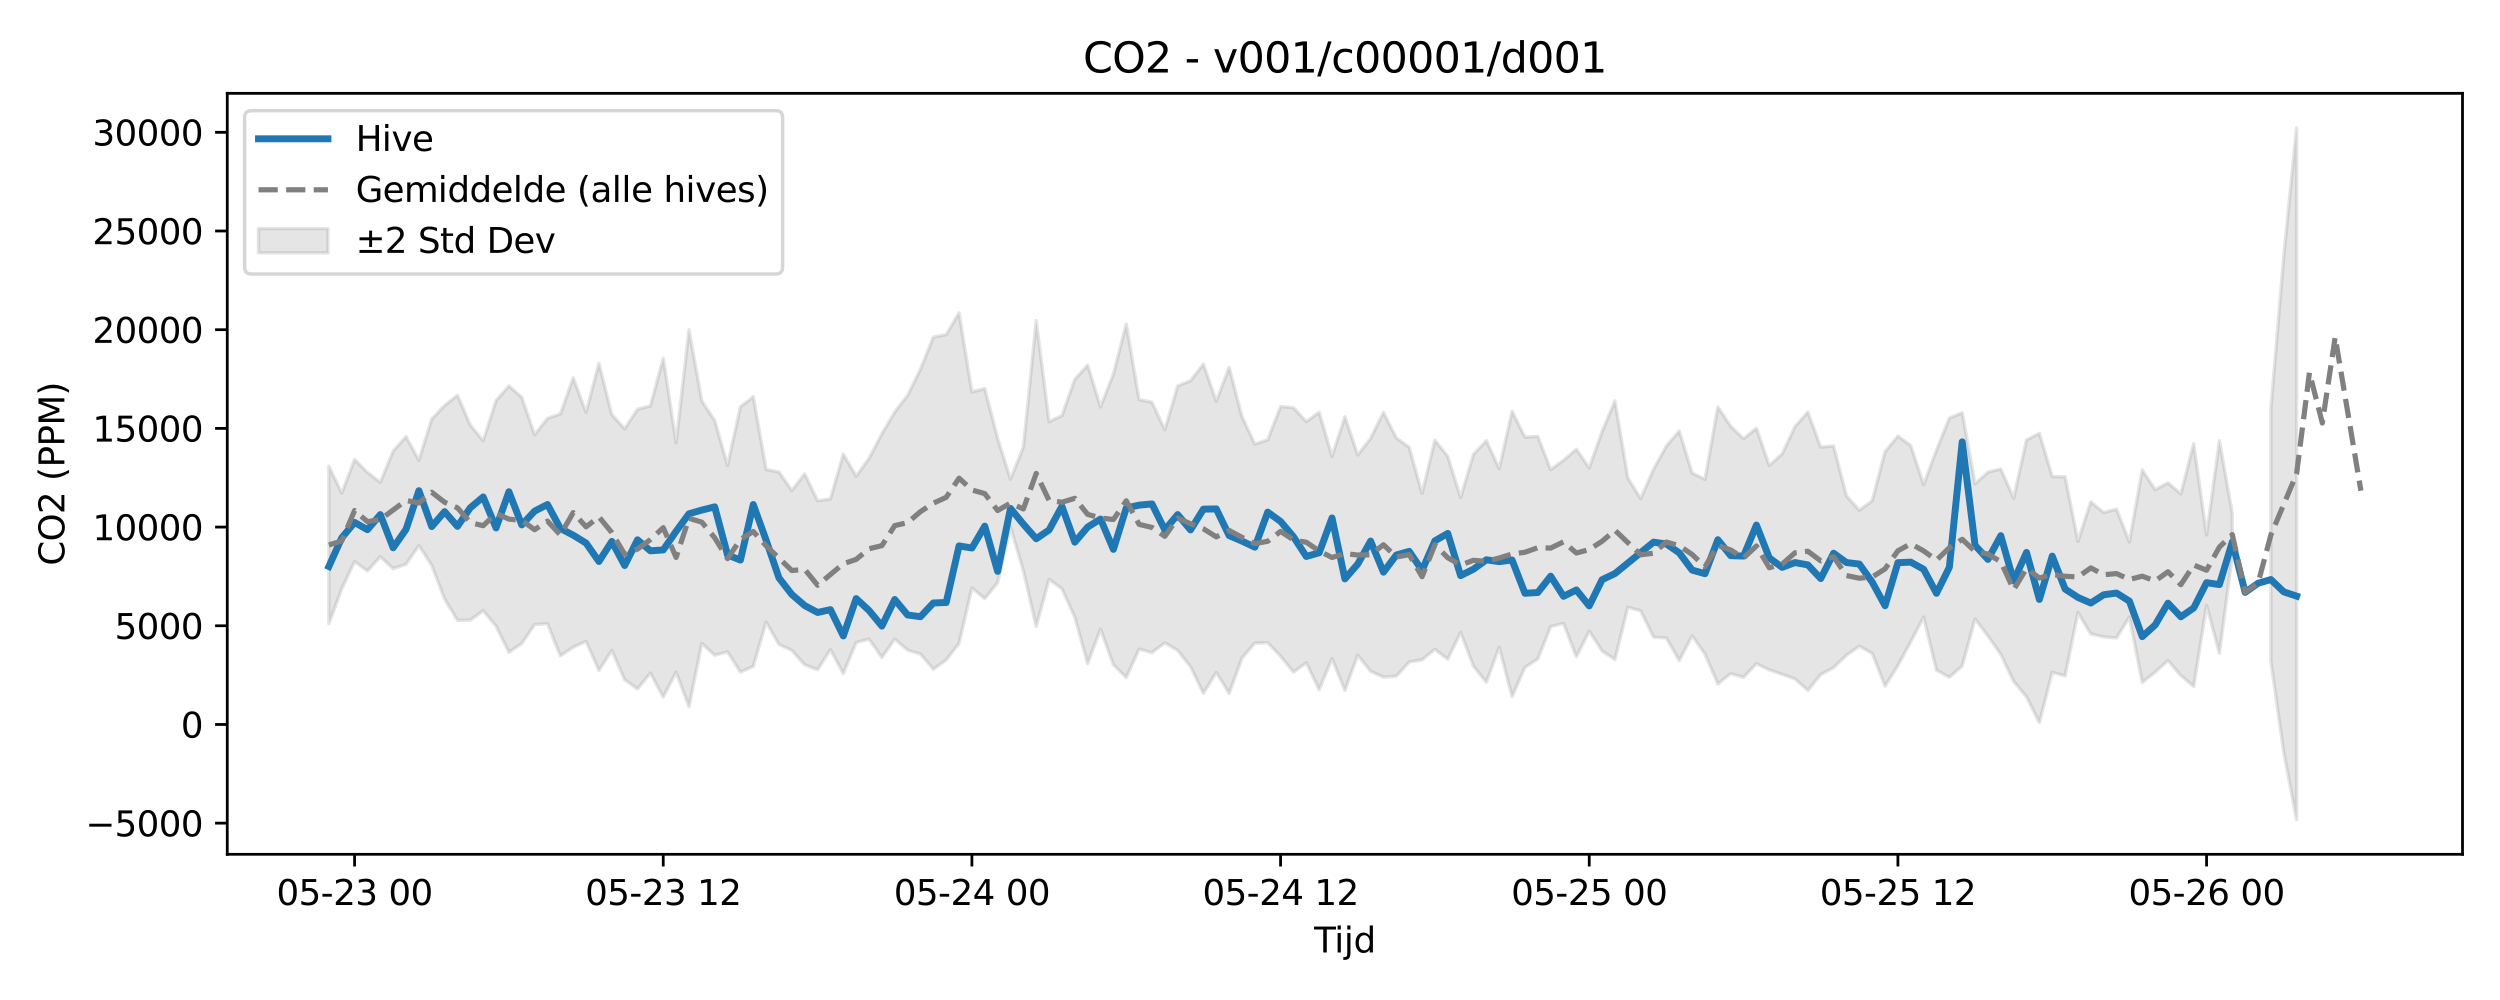 <?xml version="1.0" encoding="utf-8" standalone="no"?>
<!DOCTYPE svg PUBLIC "-//W3C//DTD SVG 1.1//EN"
  "http://www.w3.org/Graphics/SVG/1.1/DTD/svg11.dtd">
<svg xmlns:xlink="http://www.w3.org/1999/xlink" width="720pt" height="288pt" viewBox="0 0 720 288" xmlns="http://www.w3.org/2000/svg" version="1.1">
 <defs>
  <style type="text/css">*{stroke-linejoin: round; stroke-linecap: butt}</style>
 </defs>
 <g id="figure_1">
  <g id="patch_1">
   <path d="M 0 288 
L 720 288 
L 720 0 
L 0 0 
z
" style="fill: #ffffff"/>
  </g>
  <g id="axes_1">
   <g id="patch_2">
    <path d="M 65.45 246.04 
L 709.2 246.04 
L 709.2 26.88 
L 65.45 26.88 
z
" style="fill: #ffffff"/>
   </g>
   <g id="FillBetweenPolyCollection_1">
    <path d="M 94.711 134.251 
L 94.711 179.648 
L 98.415 169.568 
L 102.119 161.74 
L 105.823 164.433 
L 109.527 160.33 
L 113.231 163.767 
L 116.935 162.527 
L 120.639 157.102 
L 124.343 162.843 
L 128.047 172.514 
L 131.751 178.66 
L 135.455 178.603 
L 139.159 175.87 
L 142.863 180.328 
L 146.567 187.855 
L 150.271 185.339 
L 153.975 179.899 
L 157.679 179.65 
L 161.383 188.888 
L 165.087 186.413 
L 168.791 184.711 
L 172.495 193.113 
L 176.199 187.343 
L 179.903 195.749 
L 183.607 198.41 
L 187.311 193.853 
L 191.015 200.765 
L 194.719 193.581 
L 198.423 203.558 
L 202.126 185.306 
L 205.83 188.7 
L 209.534 187.75 
L 213.238 193.563 
L 216.942 191.911 
L 220.646 179.16 
L 224.35 185.624 
L 228.054 187.347 
L 231.758 191.467 
L 235.462 192.874 
L 239.166 187.109 
L 242.87 193.968 
L 246.574 185.066 
L 250.278 184.053 
L 253.982 189.354 
L 257.686 184.077 
L 261.39 187.221 
L 265.094 188.349 
L 268.798 192.742 
L 272.502 190.08 
L 276.206 185.3 
L 279.91 169.338 
L 283.614 172.407 
L 287.318 167.805 
L 291.022 151.81 
L 294.726 164.369 
L 298.43 180.377 
L 302.134 166.87 
L 305.838 169.572 
L 309.542 177.762 
L 313.246 191.111 
L 316.95 181.176 
L 320.654 191.458 
L 324.358 195.138 
L 328.061 186.951 
L 331.765 187.966 
L 335.469 185.137 
L 339.173 187.32 
L 342.877 192.031 
L 346.581 199.69 
L 350.285 193.677 
L 353.989 199.707 
L 357.693 189.524 
L 361.397 185.234 
L 365.101 185.108 
L 368.805 188.986 
L 372.509 193.567 
L 376.213 190.901 
L 379.917 198.638 
L 383.621 189.667 
L 387.325 198.842 
L 391.029 188.686 
L 394.733 193.342 
L 398.437 195.015 
L 402.141 194.727 
L 405.845 190.658 
L 409.549 190.065 
L 413.253 187.014 
L 416.957 189.827 
L 420.661 182.138 
L 424.365 191.88 
L 428.069 196.466 
L 431.773 186.419 
L 435.477 200.622 
L 439.181 192.204 
L 442.885 189.79 
L 446.589 180.456 
L 450.292 179.533 
L 453.996 189.148 
L 457.7 181.775 
L 461.404 187.492 
L 465.108 189.963 
L 468.812 174.891 
L 472.516 175.937 
L 476.22 183.493 
L 479.924 183.763 
L 483.628 190.255 
L 487.332 183.127 
L 491.036 188.398 
L 494.74 196.975 
L 498.444 194.015 
L 502.148 195.06 
L 505.852 191.163 
L 509.556 192.934 
L 513.26 194.187 
L 516.964 195.547 
L 520.668 198.845 
L 524.372 194.27 
L 528.076 192.271 
L 531.78 188.712 
L 535.484 186.099 
L 539.188 188.162 
L 542.892 197.602 
L 546.596 191.669 
L 550.3 184.852 
L 554.004 177.744 
L 557.708 193.015 
L 561.412 195.043 
L 565.116 191.787 
L 568.82 178.287 
L 572.524 183.166 
L 576.227 188.452 
L 579.931 196.232 
L 583.635 200.684 
L 587.339 208.14 
L 591.043 193.631 
L 594.747 194.628 
L 598.451 176.415 
L 602.155 182.573 
L 605.859 183.435 
L 609.563 183.74 
L 613.267 177.69 
L 616.971 196.552 
L 620.675 193.597 
L 624.379 190.251 
L 628.083 194.548 
L 631.787 197.683 
L 635.491 174.367 
L 639.195 188.135 
L 642.899 160.006 
L 642.899 147.921 
L 642.899 147.921 
L 639.195 126.941 
L 635.491 154.07 
L 631.787 127.796 
L 628.083 142.239 
L 624.379 139.084 
L 620.675 141.031 
L 616.971 135.335 
L 613.267 156.081 
L 609.563 146.646 
L 605.859 147.618 
L 602.155 144.537 
L 598.451 155.905 
L 594.747 137.302 
L 591.043 137.242 
L 587.339 124.802 
L 583.635 126.71 
L 579.931 143.497 
L 576.227 135.086 
L 572.524 135.978 
L 568.82 139.335 
L 565.116 118.867 
L 561.412 120.432 
L 557.708 129.65 
L 554.004 139.555 
L 550.3 128.344 
L 546.596 125.588 
L 542.892 130.086 
L 539.188 144.214 
L 535.484 146.952 
L 531.78 142.797 
L 528.076 128.451 
L 524.372 128.777 
L 520.668 118.685 
L 516.964 122.847 
L 513.26 130.727 
L 509.556 134.076 
L 505.852 123.336 
L 502.148 126.351 
L 498.444 122.762 
L 494.74 117.205 
L 491.036 138.065 
L 487.332 136.231 
L 483.628 124.117 
L 479.924 128.451 
L 476.22 135.151 
L 472.516 143.619 
L 468.812 137.638 
L 465.108 115.485 
L 461.404 124.267 
L 457.7 134.764 
L 453.996 129.386 
L 450.292 132.568 
L 446.589 135.236 
L 442.885 125.675 
L 439.181 125.904 
L 435.477 118.488 
L 431.773 134.975 
L 428.069 126.918 
L 424.365 130.848 
L 420.661 143.315 
L 416.957 131.446 
L 413.253 126.782 
L 409.549 142.113 
L 405.845 128.815 
L 402.141 126.129 
L 398.437 118.751 
L 394.733 126.212 
L 391.029 131.021 
L 387.325 120.018 
L 383.621 131.448 
L 379.917 118.721 
L 376.213 121.425 
L 372.509 117.406 
L 368.805 117.091 
L 365.101 126.66 
L 361.397 127.901 
L 357.693 119.986 
L 353.989 105.812 
L 350.285 115.547 
L 346.581 104.89 
L 342.877 109.634 
L 339.173 111.156 
L 335.469 123.788 
L 331.765 115.829 
L 328.061 115.08 
L 324.358 93.317 
L 320.654 107.774 
L 316.95 117.172 
L 313.246 105.178 
L 309.542 109.266 
L 305.838 119.71 
L 302.134 121.433 
L 298.43 92.34 
L 294.726 128.796 
L 291.022 137.981 
L 287.318 126.249 
L 283.614 111.923 
L 279.91 112.885 
L 276.206 90.131 
L 272.502 96.381 
L 268.798 97.103 
L 265.094 106.354 
L 261.39 113.846 
L 257.686 118.66 
L 253.982 124.935 
L 250.278 132.036 
L 246.574 137.143 
L 242.87 130.764 
L 239.166 143.685 
L 235.462 144.22 
L 231.758 136.465 
L 228.054 141.273 
L 224.35 135.93 
L 220.646 135.218 
L 216.942 114.232 
L 213.238 117.155 
L 209.534 134.026 
L 205.83 121.072 
L 202.126 115.453 
L 198.423 94.972 
L 194.719 127.491 
L 191.015 103.173 
L 187.311 116.918 
L 183.607 117.864 
L 179.903 123.492 
L 176.199 119.41 
L 172.495 104.617 
L 168.791 118.724 
L 165.087 108.834 
L 161.383 119.223 
L 157.679 120.479 
L 153.975 125.208 
L 150.271 114.419 
L 146.567 111.165 
L 142.863 115.392 
L 139.159 126.924 
L 135.455 122.429 
L 131.751 113.833 
L 128.047 116.784 
L 124.343 120.708 
L 120.639 132.541 
L 116.935 125.744 
L 113.231 129.903 
L 109.527 138.912 
L 105.823 136.042 
L 102.119 132.346 
L 98.415 142.034 
L 94.711 134.251 
z
" clip-path="url(#p0d39844a95)" style="fill: #808080; fill-opacity: 0.2; stroke: #808080; stroke-opacity: 0.2"/>
    <path d="M 654.011 117.762 
L 654.011 190.383 
L 657.715 216.596 
L 661.419 236.078 
L 661.419 36.842 
L 661.419 36.842 
L 657.715 73.835 
L 654.011 117.762 
z
" clip-path="url(#p0d39844a95)" style="fill: #808080; fill-opacity: 0.2; stroke: #808080; stroke-opacity: 0.2"/>
   </g>
   <g id="matplotlib.axis_1">
    <g id="xtick_1">
     <g id="line2d_1">
      <defs>
       <path id="mcc16fe3116" d="M 0 0 
L 0 3.5 
" style="stroke: #000000; stroke-width: 0.8"/>
      </defs>
      <g>
       <use xlink:href="#mcc16fe3116" x="102.119" y="246.04" style="stroke: #000000; stroke-width: 0.8"/>
      </g>
     </g>
     <g id="text_1">
      <!-- 05-23 00 -->
      <g transform="translate(79.639 260.638) scale(0.1 -0.1)">
       <defs>
        <path id="DejaVuSans-30" d="M 2034 4250 
Q 1547 4250 1301 3770 
Q 1056 3291 1056 2328 
Q 1056 1369 1301 889 
Q 1547 409 2034 409 
Q 2525 409 2770 889 
Q 3016 1369 3016 2328 
Q 3016 3291 2770 3770 
Q 2525 4250 2034 4250 
z
M 2034 4750 
Q 2819 4750 3233 4129 
Q 3647 3509 3647 2328 
Q 3647 1150 3233 529 
Q 2819 -91 2034 -91 
Q 1250 -91 836 529 
Q 422 1150 422 2328 
Q 422 3509 836 4129 
Q 1250 4750 2034 4750 
z
" transform="scale(0.016)"/>
        <path id="DejaVuSans-35" d="M 691 4666 
L 3169 4666 
L 3169 4134 
L 1269 4134 
L 1269 2991 
Q 1406 3038 1543 3061 
Q 1681 3084 1819 3084 
Q 2600 3084 3056 2656 
Q 3513 2228 3513 1497 
Q 3513 744 3044 326 
Q 2575 -91 1722 -91 
Q 1428 -91 1123 -41 
Q 819 9 494 109 
L 494 744 
Q 775 591 1075 516 
Q 1375 441 1709 441 
Q 2250 441 2565 725 
Q 2881 1009 2881 1497 
Q 2881 1984 2565 2268 
Q 2250 2553 1709 2553 
Q 1456 2553 1204 2497 
Q 953 2441 691 2322 
L 691 4666 
z
" transform="scale(0.016)"/>
        <path id="DejaVuSans-2d" d="M 313 2009 
L 1997 2009 
L 1997 1497 
L 313 1497 
L 313 2009 
z
" transform="scale(0.016)"/>
        <path id="DejaVuSans-32" d="M 1228 531 
L 3431 531 
L 3431 0 
L 469 0 
L 469 531 
Q 828 903 1448 1529 
Q 2069 2156 2228 2338 
Q 2531 2678 2651 2914 
Q 2772 3150 2772 3378 
Q 2772 3750 2511 3984 
Q 2250 4219 1831 4219 
Q 1534 4219 1204 4116 
Q 875 4013 500 3803 
L 500 4441 
Q 881 4594 1212 4672 
Q 1544 4750 1819 4750 
Q 2544 4750 2975 4387 
Q 3406 4025 3406 3419 
Q 3406 3131 3298 2873 
Q 3191 2616 2906 2266 
Q 2828 2175 2409 1742 
Q 1991 1309 1228 531 
z
" transform="scale(0.016)"/>
        <path id="DejaVuSans-33" d="M 2597 2516 
Q 3050 2419 3304 2112 
Q 3559 1806 3559 1356 
Q 3559 666 3084 287 
Q 2609 -91 1734 -91 
Q 1441 -91 1130 -33 
Q 819 25 488 141 
L 488 750 
Q 750 597 1062 519 
Q 1375 441 1716 441 
Q 2309 441 2620 675 
Q 2931 909 2931 1356 
Q 2931 1769 2642 2001 
Q 2353 2234 1838 2234 
L 1294 2234 
L 1294 2753 
L 1863 2753 
Q 2328 2753 2575 2939 
Q 2822 3125 2822 3475 
Q 2822 3834 2567 4026 
Q 2313 4219 1838 4219 
Q 1578 4219 1281 4162 
Q 984 4106 628 3988 
L 628 4550 
Q 988 4650 1302 4700 
Q 1616 4750 1894 4750 
Q 2613 4750 3031 4423 
Q 3450 4097 3450 3541 
Q 3450 3153 3228 2886 
Q 3006 2619 2597 2516 
z
" transform="scale(0.016)"/>
        <path id="DejaVuSans-20" transform="scale(0.016)"/>
       </defs>
       <use xlink:href="#DejaVuSans-30"/>
       <use xlink:href="#DejaVuSans-35" transform="translate(63.623 0)"/>
       <use xlink:href="#DejaVuSans-2d" transform="translate(127.246 0)"/>
       <use xlink:href="#DejaVuSans-32" transform="translate(163.33 0)"/>
       <use xlink:href="#DejaVuSans-33" transform="translate(226.953 0)"/>
       <use xlink:href="#DejaVuSans-20" transform="translate(290.576 0)"/>
       <use xlink:href="#DejaVuSans-30" transform="translate(322.363 0)"/>
       <use xlink:href="#DejaVuSans-30" transform="translate(385.986 0)"/>
      </g>
     </g>
    </g>
    <g id="xtick_2">
     <g id="line2d_2">
      <g>
       <use xlink:href="#mcc16fe3116" x="191.015" y="246.04" style="stroke: #000000; stroke-width: 0.8"/>
      </g>
     </g>
     <g id="text_2">
      <!-- 05-23 12 -->
      <g transform="translate(168.534 260.638) scale(0.1 -0.1)">
       <defs>
        <path id="DejaVuSans-31" d="M 794 531 
L 1825 531 
L 1825 4091 
L 703 3866 
L 703 4441 
L 1819 4666 
L 2450 4666 
L 2450 531 
L 3481 531 
L 3481 0 
L 794 0 
L 794 531 
z
" transform="scale(0.016)"/>
       </defs>
       <use xlink:href="#DejaVuSans-30"/>
       <use xlink:href="#DejaVuSans-35" transform="translate(63.623 0)"/>
       <use xlink:href="#DejaVuSans-2d" transform="translate(127.246 0)"/>
       <use xlink:href="#DejaVuSans-32" transform="translate(163.33 0)"/>
       <use xlink:href="#DejaVuSans-33" transform="translate(226.953 0)"/>
       <use xlink:href="#DejaVuSans-20" transform="translate(290.576 0)"/>
       <use xlink:href="#DejaVuSans-31" transform="translate(322.363 0)"/>
       <use xlink:href="#DejaVuSans-32" transform="translate(385.986 0)"/>
      </g>
     </g>
    </g>
    <g id="xtick_3">
     <g id="line2d_3">
      <g>
       <use xlink:href="#mcc16fe3116" x="279.91" y="246.04" style="stroke: #000000; stroke-width: 0.8"/>
      </g>
     </g>
     <g id="text_3">
      <!-- 05-24 00 -->
      <g transform="translate(257.429 260.638) scale(0.1 -0.1)">
       <defs>
        <path id="DejaVuSans-34" d="M 2419 4116 
L 825 1625 
L 2419 1625 
L 2419 4116 
z
M 2253 4666 
L 3047 4666 
L 3047 1625 
L 3713 1625 
L 3713 1100 
L 3047 1100 
L 3047 0 
L 2419 0 
L 2419 1100 
L 313 1100 
L 313 1709 
L 2253 4666 
z
" transform="scale(0.016)"/>
       </defs>
       <use xlink:href="#DejaVuSans-30"/>
       <use xlink:href="#DejaVuSans-35" transform="translate(63.623 0)"/>
       <use xlink:href="#DejaVuSans-2d" transform="translate(127.246 0)"/>
       <use xlink:href="#DejaVuSans-32" transform="translate(163.33 0)"/>
       <use xlink:href="#DejaVuSans-34" transform="translate(226.953 0)"/>
       <use xlink:href="#DejaVuSans-20" transform="translate(290.576 0)"/>
       <use xlink:href="#DejaVuSans-30" transform="translate(322.363 0)"/>
       <use xlink:href="#DejaVuSans-30" transform="translate(385.986 0)"/>
      </g>
     </g>
    </g>
    <g id="xtick_4">
     <g id="line2d_4">
      <g>
       <use xlink:href="#mcc16fe3116" x="368.805" y="246.04" style="stroke: #000000; stroke-width: 0.8"/>
      </g>
     </g>
     <g id="text_4">
      <!-- 05-24 12 -->
      <g transform="translate(346.325 260.638) scale(0.1 -0.1)">
       <use xlink:href="#DejaVuSans-30"/>
       <use xlink:href="#DejaVuSans-35" transform="translate(63.623 0)"/>
       <use xlink:href="#DejaVuSans-2d" transform="translate(127.246 0)"/>
       <use xlink:href="#DejaVuSans-32" transform="translate(163.33 0)"/>
       <use xlink:href="#DejaVuSans-34" transform="translate(226.953 0)"/>
       <use xlink:href="#DejaVuSans-20" transform="translate(290.576 0)"/>
       <use xlink:href="#DejaVuSans-31" transform="translate(322.363 0)"/>
       <use xlink:href="#DejaVuSans-32" transform="translate(385.986 0)"/>
      </g>
     </g>
    </g>
    <g id="xtick_5">
     <g id="line2d_5">
      <g>
       <use xlink:href="#mcc16fe3116" x="457.7" y="246.04" style="stroke: #000000; stroke-width: 0.8"/>
      </g>
     </g>
     <g id="text_5">
      <!-- 05-25 00 -->
      <g transform="translate(435.22 260.638) scale(0.1 -0.1)">
       <use xlink:href="#DejaVuSans-30"/>
       <use xlink:href="#DejaVuSans-35" transform="translate(63.623 0)"/>
       <use xlink:href="#DejaVuSans-2d" transform="translate(127.246 0)"/>
       <use xlink:href="#DejaVuSans-32" transform="translate(163.33 0)"/>
       <use xlink:href="#DejaVuSans-35" transform="translate(226.953 0)"/>
       <use xlink:href="#DejaVuSans-20" transform="translate(290.576 0)"/>
       <use xlink:href="#DejaVuSans-30" transform="translate(322.363 0)"/>
       <use xlink:href="#DejaVuSans-30" transform="translate(385.986 0)"/>
      </g>
     </g>
    </g>
    <g id="xtick_6">
     <g id="line2d_6">
      <g>
       <use xlink:href="#mcc16fe3116" x="546.596" y="246.04" style="stroke: #000000; stroke-width: 0.8"/>
      </g>
     </g>
     <g id="text_6">
      <!-- 05-25 12 -->
      <g transform="translate(524.115 260.638) scale(0.1 -0.1)">
       <use xlink:href="#DejaVuSans-30"/>
       <use xlink:href="#DejaVuSans-35" transform="translate(63.623 0)"/>
       <use xlink:href="#DejaVuSans-2d" transform="translate(127.246 0)"/>
       <use xlink:href="#DejaVuSans-32" transform="translate(163.33 0)"/>
       <use xlink:href="#DejaVuSans-35" transform="translate(226.953 0)"/>
       <use xlink:href="#DejaVuSans-20" transform="translate(290.576 0)"/>
       <use xlink:href="#DejaVuSans-31" transform="translate(322.363 0)"/>
       <use xlink:href="#DejaVuSans-32" transform="translate(385.986 0)"/>
      </g>
     </g>
    </g>
    <g id="xtick_7">
     <g id="line2d_7">
      <g>
       <use xlink:href="#mcc16fe3116" x="635.491" y="246.04" style="stroke: #000000; stroke-width: 0.8"/>
      </g>
     </g>
     <g id="text_7">
      <!-- 05-26 00 -->
      <g transform="translate(613.011 260.638) scale(0.1 -0.1)">
       <defs>
        <path id="DejaVuSans-36" d="M 2113 2584 
Q 1688 2584 1439 2293 
Q 1191 2003 1191 1497 
Q 1191 994 1439 701 
Q 1688 409 2113 409 
Q 2538 409 2786 701 
Q 3034 994 3034 1497 
Q 3034 2003 2786 2293 
Q 2538 2584 2113 2584 
z
M 3366 4563 
L 3366 3988 
Q 3128 4100 2886 4159 
Q 2644 4219 2406 4219 
Q 1781 4219 1451 3797 
Q 1122 3375 1075 2522 
Q 1259 2794 1537 2939 
Q 1816 3084 2150 3084 
Q 2853 3084 3261 2657 
Q 3669 2231 3669 1497 
Q 3669 778 3244 343 
Q 2819 -91 2113 -91 
Q 1303 -91 875 529 
Q 447 1150 447 2328 
Q 447 3434 972 4092 
Q 1497 4750 2381 4750 
Q 2619 4750 2861 4703 
Q 3103 4656 3366 4563 
z
" transform="scale(0.016)"/>
       </defs>
       <use xlink:href="#DejaVuSans-30"/>
       <use xlink:href="#DejaVuSans-35" transform="translate(63.623 0)"/>
       <use xlink:href="#DejaVuSans-2d" transform="translate(127.246 0)"/>
       <use xlink:href="#DejaVuSans-32" transform="translate(163.33 0)"/>
       <use xlink:href="#DejaVuSans-36" transform="translate(226.953 0)"/>
       <use xlink:href="#DejaVuSans-20" transform="translate(290.576 0)"/>
       <use xlink:href="#DejaVuSans-30" transform="translate(322.363 0)"/>
       <use xlink:href="#DejaVuSans-30" transform="translate(385.986 0)"/>
      </g>
     </g>
    </g>
    <g id="text_8">
     <!-- Tijd -->
     <g transform="translate(378.475 274.317) scale(0.1 -0.1)">
      <defs>
       <path id="DejaVuSans-54" d="M -19 4666 
L 3928 4666 
L 3928 4134 
L 2272 4134 
L 2272 0 
L 1638 0 
L 1638 4134 
L -19 4134 
L -19 4666 
z
" transform="scale(0.016)"/>
       <path id="DejaVuSans-69" d="M 603 3500 
L 1178 3500 
L 1178 0 
L 603 0 
L 603 3500 
z
M 603 4863 
L 1178 4863 
L 1178 4134 
L 603 4134 
L 603 4863 
z
" transform="scale(0.016)"/>
       <path id="DejaVuSans-6a" d="M 603 3500 
L 1178 3500 
L 1178 -63 
Q 1178 -731 923 -1031 
Q 669 -1331 103 -1331 
L -116 -1331 
L -116 -844 
L 38 -844 
Q 366 -844 484 -692 
Q 603 -541 603 -63 
L 603 3500 
z
M 603 4863 
L 1178 4863 
L 1178 4134 
L 603 4134 
L 603 4863 
z
" transform="scale(0.016)"/>
       <path id="DejaVuSans-64" d="M 2906 2969 
L 2906 4863 
L 3481 4863 
L 3481 0 
L 2906 0 
L 2906 525 
Q 2725 213 2448 61 
Q 2172 -91 1784 -91 
Q 1150 -91 751 415 
Q 353 922 353 1747 
Q 353 2572 751 3078 
Q 1150 3584 1784 3584 
Q 2172 3584 2448 3432 
Q 2725 3281 2906 2969 
z
M 947 1747 
Q 947 1113 1208 752 
Q 1469 391 1925 391 
Q 2381 391 2643 752 
Q 2906 1113 2906 1747 
Q 2906 2381 2643 2742 
Q 2381 3103 1925 3103 
Q 1469 3103 1208 2742 
Q 947 2381 947 1747 
z
" transform="scale(0.016)"/>
      </defs>
      <use xlink:href="#DejaVuSans-54"/>
      <use xlink:href="#DejaVuSans-69" transform="translate(57.959 0)"/>
      <use xlink:href="#DejaVuSans-6a" transform="translate(85.742 0)"/>
      <use xlink:href="#DejaVuSans-64" transform="translate(113.525 0)"/>
     </g>
    </g>
   </g>
   <g id="matplotlib.axis_2">
    <g id="ytick_1">
     <g id="line2d_8">
      <defs>
       <path id="m448430afc6" d="M 0 0 
L -3.5 0 
" style="stroke: #000000; stroke-width: 0.8"/>
      </defs>
      <g>
       <use xlink:href="#m448430afc6" x="65.45" y="237.067" style="stroke: #000000; stroke-width: 0.8"/>
      </g>
     </g>
     <g id="text_9">
      <!-- −5000 -->
      <g transform="translate(24.62 240.867) scale(0.1 -0.1)">
       <defs>
        <path id="DejaVuSans-2212" d="M 678 2272 
L 4684 2272 
L 4684 1741 
L 678 1741 
L 678 2272 
z
" transform="scale(0.016)"/>
       </defs>
       <use xlink:href="#DejaVuSans-2212"/>
       <use xlink:href="#DejaVuSans-35" transform="translate(83.789 0)"/>
       <use xlink:href="#DejaVuSans-30" transform="translate(147.412 0)"/>
       <use xlink:href="#DejaVuSans-30" transform="translate(211.035 0)"/>
       <use xlink:href="#DejaVuSans-30" transform="translate(274.658 0)"/>
      </g>
     </g>
    </g>
    <g id="ytick_2">
     <g id="line2d_9">
      <g>
       <use xlink:href="#m448430afc6" x="65.45" y="208.644" style="stroke: #000000; stroke-width: 0.8"/>
      </g>
     </g>
     <g id="text_10">
      <!-- 0 -->
      <g transform="translate(52.087 212.444) scale(0.1 -0.1)">
       <use xlink:href="#DejaVuSans-30"/>
      </g>
     </g>
    </g>
    <g id="ytick_3">
     <g id="line2d_10">
      <g>
       <use xlink:href="#m448430afc6" x="65.45" y="180.221" style="stroke: #000000; stroke-width: 0.8"/>
      </g>
     </g>
     <g id="text_11">
      <!-- 5000 -->
      <g transform="translate(33 184.021) scale(0.1 -0.1)">
       <use xlink:href="#DejaVuSans-35"/>
       <use xlink:href="#DejaVuSans-30" transform="translate(63.623 0)"/>
       <use xlink:href="#DejaVuSans-30" transform="translate(127.246 0)"/>
       <use xlink:href="#DejaVuSans-30" transform="translate(190.869 0)"/>
      </g>
     </g>
    </g>
    <g id="ytick_4">
     <g id="line2d_11">
      <g>
       <use xlink:href="#m448430afc6" x="65.45" y="151.798" style="stroke: #000000; stroke-width: 0.8"/>
      </g>
     </g>
     <g id="text_12">
      <!-- 10000 -->
      <g transform="translate(26.637 155.598) scale(0.1 -0.1)">
       <use xlink:href="#DejaVuSans-31"/>
       <use xlink:href="#DejaVuSans-30" transform="translate(63.623 0)"/>
       <use xlink:href="#DejaVuSans-30" transform="translate(127.246 0)"/>
       <use xlink:href="#DejaVuSans-30" transform="translate(190.869 0)"/>
       <use xlink:href="#DejaVuSans-30" transform="translate(254.492 0)"/>
      </g>
     </g>
    </g>
    <g id="ytick_5">
     <g id="line2d_12">
      <g>
       <use xlink:href="#m448430afc6" x="65.45" y="123.375" style="stroke: #000000; stroke-width: 0.8"/>
      </g>
     </g>
     <g id="text_13">
      <!-- 15000 -->
      <g transform="translate(26.637 127.175) scale(0.1 -0.1)">
       <use xlink:href="#DejaVuSans-31"/>
       <use xlink:href="#DejaVuSans-35" transform="translate(63.623 0)"/>
       <use xlink:href="#DejaVuSans-30" transform="translate(127.246 0)"/>
       <use xlink:href="#DejaVuSans-30" transform="translate(190.869 0)"/>
       <use xlink:href="#DejaVuSans-30" transform="translate(254.492 0)"/>
      </g>
     </g>
    </g>
    <g id="ytick_6">
     <g id="line2d_13">
      <g>
       <use xlink:href="#m448430afc6" x="65.45" y="94.952" style="stroke: #000000; stroke-width: 0.8"/>
      </g>
     </g>
     <g id="text_14">
      <!-- 20000 -->
      <g transform="translate(26.637 98.752) scale(0.1 -0.1)">
       <use xlink:href="#DejaVuSans-32"/>
       <use xlink:href="#DejaVuSans-30" transform="translate(63.623 0)"/>
       <use xlink:href="#DejaVuSans-30" transform="translate(127.246 0)"/>
       <use xlink:href="#DejaVuSans-30" transform="translate(190.869 0)"/>
       <use xlink:href="#DejaVuSans-30" transform="translate(254.492 0)"/>
      </g>
     </g>
    </g>
    <g id="ytick_7">
     <g id="line2d_14">
      <g>
       <use xlink:href="#m448430afc6" x="65.45" y="66.53" style="stroke: #000000; stroke-width: 0.8"/>
      </g>
     </g>
     <g id="text_15">
      <!-- 25000 -->
      <g transform="translate(26.637 70.329) scale(0.1 -0.1)">
       <use xlink:href="#DejaVuSans-32"/>
       <use xlink:href="#DejaVuSans-35" transform="translate(63.623 0)"/>
       <use xlink:href="#DejaVuSans-30" transform="translate(127.246 0)"/>
       <use xlink:href="#DejaVuSans-30" transform="translate(190.869 0)"/>
       <use xlink:href="#DejaVuSans-30" transform="translate(254.492 0)"/>
      </g>
     </g>
    </g>
    <g id="ytick_8">
     <g id="line2d_15">
      <g>
       <use xlink:href="#m448430afc6" x="65.45" y="38.107" style="stroke: #000000; stroke-width: 0.8"/>
      </g>
     </g>
     <g id="text_16">
      <!-- 30000 -->
      <g transform="translate(26.637 41.906) scale(0.1 -0.1)">
       <use xlink:href="#DejaVuSans-33"/>
       <use xlink:href="#DejaVuSans-30" transform="translate(63.623 0)"/>
       <use xlink:href="#DejaVuSans-30" transform="translate(127.246 0)"/>
       <use xlink:href="#DejaVuSans-30" transform="translate(190.869 0)"/>
       <use xlink:href="#DejaVuSans-30" transform="translate(254.492 0)"/>
      </g>
     </g>
    </g>
    <g id="text_17">
     <!-- CO2 (PPM) -->
     <g transform="translate(18.541 162.903) rotate(-90) scale(0.1 -0.1)">
      <defs>
       <path id="DejaVuSans-43" d="M 4122 4306 
L 4122 3641 
Q 3803 3938 3442 4084 
Q 3081 4231 2675 4231 
Q 1875 4231 1450 3742 
Q 1025 3253 1025 2328 
Q 1025 1406 1450 917 
Q 1875 428 2675 428 
Q 3081 428 3442 575 
Q 3803 722 4122 1019 
L 4122 359 
Q 3791 134 3420 21 
Q 3050 -91 2638 -91 
Q 1578 -91 968 557 
Q 359 1206 359 2328 
Q 359 3453 968 4101 
Q 1578 4750 2638 4750 
Q 3056 4750 3426 4639 
Q 3797 4528 4122 4306 
z
" transform="scale(0.016)"/>
       <path id="DejaVuSans-4f" d="M 2522 4238 
Q 1834 4238 1429 3725 
Q 1025 3213 1025 2328 
Q 1025 1447 1429 934 
Q 1834 422 2522 422 
Q 3209 422 3611 934 
Q 4013 1447 4013 2328 
Q 4013 3213 3611 3725 
Q 3209 4238 2522 4238 
z
M 2522 4750 
Q 3503 4750 4090 4092 
Q 4678 3434 4678 2328 
Q 4678 1225 4090 567 
Q 3503 -91 2522 -91 
Q 1538 -91 948 565 
Q 359 1222 359 2328 
Q 359 3434 948 4092 
Q 1538 4750 2522 4750 
z
" transform="scale(0.016)"/>
       <path id="DejaVuSans-28" d="M 1984 4856 
Q 1566 4138 1362 3434 
Q 1159 2731 1159 2009 
Q 1159 1288 1364 580 
Q 1569 -128 1984 -844 
L 1484 -844 
Q 1016 -109 783 600 
Q 550 1309 550 2009 
Q 550 2706 781 3412 
Q 1013 4119 1484 4856 
L 1984 4856 
z
" transform="scale(0.016)"/>
       <path id="DejaVuSans-50" d="M 1259 4147 
L 1259 2394 
L 2053 2394 
Q 2494 2394 2734 2622 
Q 2975 2850 2975 3272 
Q 2975 3691 2734 3919 
Q 2494 4147 2053 4147 
L 1259 4147 
z
M 628 4666 
L 2053 4666 
Q 2838 4666 3239 4311 
Q 3641 3956 3641 3272 
Q 3641 2581 3239 2228 
Q 2838 1875 2053 1875 
L 1259 1875 
L 1259 0 
L 628 0 
L 628 4666 
z
" transform="scale(0.016)"/>
       <path id="DejaVuSans-4d" d="M 628 4666 
L 1569 4666 
L 2759 1491 
L 3956 4666 
L 4897 4666 
L 4897 0 
L 4281 0 
L 4281 4097 
L 3078 897 
L 2444 897 
L 1241 4097 
L 1241 0 
L 628 0 
L 628 4666 
z
" transform="scale(0.016)"/>
       <path id="DejaVuSans-29" d="M 513 4856 
L 1013 4856 
Q 1481 4119 1714 3412 
Q 1947 2706 1947 2009 
Q 1947 1309 1714 600 
Q 1481 -109 1013 -844 
L 513 -844 
Q 928 -128 1133 580 
Q 1338 1288 1338 2009 
Q 1338 2731 1133 3434 
Q 928 4138 513 4856 
z
" transform="scale(0.016)"/>
      </defs>
      <use xlink:href="#DejaVuSans-43"/>
      <use xlink:href="#DejaVuSans-4f" transform="translate(69.824 0)"/>
      <use xlink:href="#DejaVuSans-32" transform="translate(148.535 0)"/>
      <use xlink:href="#DejaVuSans-20" transform="translate(212.158 0)"/>
      <use xlink:href="#DejaVuSans-28" transform="translate(243.945 0)"/>
      <use xlink:href="#DejaVuSans-50" transform="translate(282.959 0)"/>
      <use xlink:href="#DejaVuSans-50" transform="translate(343.262 0)"/>
      <use xlink:href="#DejaVuSans-4d" transform="translate(403.564 0)"/>
      <use xlink:href="#DejaVuSans-29" transform="translate(489.844 0)"/>
     </g>
    </g>
   </g>
   <g id="line2d_16">
    <path d="M 94.711 163.145 
L 98.415 154.916 
L 102.119 150.457 
L 105.823 152.551 
L 109.527 148.208 
L 113.231 157.762 
L 116.935 152.454 
L 120.639 141.322 
L 124.343 151.651 
L 128.047 147.357 
L 131.751 151.592 
L 135.455 146.224 
L 139.159 143.124 
L 142.863 152.035 
L 146.567 141.625 
L 150.271 151.171 
L 153.975 147.196 
L 157.679 145.295 
L 161.383 152.193 
L 165.087 154.135 
L 168.791 156.405 
L 172.495 161.705 
L 176.199 155.933 
L 179.903 162.866 
L 183.607 155.467 
L 187.311 158.635 
L 191.015 158.376 
L 194.719 153.005 
L 198.423 147.973 
L 202.126 146.901 
L 205.83 145.977 
L 209.534 159.825 
L 213.238 161.303 
L 216.942 145.309 
L 220.646 155.588 
L 224.35 166.457 
L 228.054 171.215 
L 231.758 174.404 
L 235.462 176.39 
L 239.166 175.581 
L 242.87 183.145 
L 246.574 172.394 
L 250.278 175.812 
L 253.982 180.311 
L 257.686 172.659 
L 261.39 177.118 
L 265.094 177.612 
L 268.798 173.654 
L 272.502 173.519 
L 276.206 157.222 
L 279.91 157.828 
L 283.614 151.533 
L 287.318 164.549 
L 291.022 146.425 
L 294.726 150.957 
L 298.43 155.156 
L 302.134 152.631 
L 305.838 145.828 
L 309.542 156.14 
L 313.246 151.797 
L 316.95 149.485 
L 320.654 158.211 
L 324.358 146.319 
L 328.061 145.479 
L 331.765 145.134 
L 335.469 152.596 
L 339.173 148.198 
L 342.877 152.615 
L 346.581 146.631 
L 350.285 146.563 
L 353.989 154.245 
L 357.693 155.835 
L 361.397 157.583 
L 365.101 147.486 
L 368.805 150.175 
L 372.509 154.574 
L 376.213 160.257 
L 379.917 159.203 
L 383.621 149.172 
L 387.325 166.715 
L 391.029 162.453 
L 394.733 155.833 
L 398.437 164.78 
L 402.141 159.85 
L 405.845 158.792 
L 409.549 164.257 
L 413.253 155.761 
L 416.957 153.625 
L 420.661 165.779 
L 424.365 163.918 
L 428.069 161.22 
L 431.773 161.745 
L 435.477 161.288 
L 439.181 170.855 
L 442.885 170.649 
L 446.589 165.942 
L 450.292 171.744 
L 453.996 169.906 
L 457.7 174.489 
L 461.404 166.948 
L 465.108 165.189 
L 476.22 156.136 
L 479.924 156.668 
L 483.628 159.219 
L 487.332 164.187 
L 491.036 165.222 
L 494.74 155.439 
L 498.444 160.035 
L 502.148 160.145 
L 505.852 151.219 
L 509.556 160.672 
L 513.26 163.401 
L 516.964 162.014 
L 520.668 162.698 
L 524.372 166.626 
L 528.076 159.336 
L 531.78 162.014 
L 535.484 162.448 
L 539.188 167.632 
L 542.892 174.453 
L 546.596 162.053 
L 550.3 161.898 
L 554.004 163.952 
L 557.708 170.874 
L 561.412 163.386 
L 565.116 127.26 
L 568.82 157.082 
L 572.524 161.102 
L 576.227 154.281 
L 579.931 167.333 
L 583.635 159.107 
L 587.339 172.638 
L 591.043 160.164 
L 594.747 169.639 
L 598.451 172.058 
L 602.155 173.675 
L 605.859 171.293 
L 609.563 170.796 
L 613.267 173.123 
L 616.971 183.352 
L 620.675 180 
L 624.379 173.713 
L 628.083 177.641 
L 631.787 175.094 
L 635.491 167.806 
L 639.195 168.356 
L 642.899 156.1 
L 646.603 170.607 
L 650.307 167.988 
L 654.011 166.91 
L 657.715 170.452 
L 661.419 171.68 
L 661.419 171.68 
" clip-path="url(#p0d39844a95)" style="fill: none; stroke: #1f77b4; stroke-width: 2; stroke-linecap: square"/>
   </g>
   <g id="line2d_17">
    <path d="M 94.711 156.95 
L 98.415 155.801 
L 102.119 147.043 
L 105.823 150.237 
L 109.527 149.621 
L 116.935 144.135 
L 120.639 144.822 
L 124.343 141.775 
L 128.047 144.649 
L 131.751 146.247 
L 135.455 150.516 
L 139.159 151.397 
L 142.863 147.86 
L 146.567 149.51 
L 150.271 149.879 
L 153.975 152.553 
L 157.679 150.065 
L 161.383 154.055 
L 165.087 147.624 
L 168.791 151.717 
L 172.495 148.865 
L 176.199 153.376 
L 179.903 159.621 
L 183.607 158.137 
L 187.311 155.386 
L 191.015 151.969 
L 194.719 160.536 
L 198.423 149.265 
L 202.126 150.38 
L 205.83 154.886 
L 209.534 160.888 
L 213.238 155.359 
L 216.942 153.071 
L 220.646 157.189 
L 228.054 164.31 
L 231.758 163.966 
L 235.462 168.547 
L 242.87 162.366 
L 246.574 161.105 
L 250.278 158.044 
L 253.982 157.145 
L 257.686 151.369 
L 261.39 150.533 
L 265.094 147.352 
L 268.798 144.922 
L 272.502 143.231 
L 276.206 137.716 
L 279.91 141.112 
L 283.614 142.165 
L 287.318 147.027 
L 291.022 144.895 
L 294.726 146.582 
L 298.43 136.358 
L 302.134 144.151 
L 305.838 144.641 
L 309.542 143.514 
L 313.246 148.145 
L 316.95 149.174 
L 320.654 149.616 
L 324.358 144.228 
L 328.061 151.015 
L 331.765 151.898 
L 335.469 154.462 
L 339.173 149.238 
L 342.877 150.833 
L 346.581 152.29 
L 350.285 154.612 
L 353.989 152.76 
L 357.693 154.755 
L 361.397 156.567 
L 365.101 155.884 
L 368.805 153.038 
L 372.509 155.487 
L 376.213 156.163 
L 379.917 158.679 
L 383.621 160.558 
L 387.325 159.43 
L 391.029 159.853 
L 394.733 159.777 
L 398.437 156.883 
L 402.141 160.428 
L 405.845 159.736 
L 409.549 166.089 
L 413.253 156.898 
L 416.957 160.636 
L 420.661 162.727 
L 424.365 161.364 
L 428.069 161.692 
L 431.773 160.697 
L 435.477 159.555 
L 439.181 159.054 
L 442.885 157.733 
L 446.589 157.846 
L 450.292 156.051 
L 453.996 159.267 
L 457.7 158.269 
L 461.404 155.879 
L 465.108 152.724 
L 472.516 159.778 
L 476.22 159.322 
L 479.924 156.107 
L 483.628 157.186 
L 487.332 159.679 
L 491.036 163.232 
L 494.74 157.09 
L 498.444 158.388 
L 502.148 160.705 
L 505.852 157.249 
L 509.556 163.505 
L 513.26 162.457 
L 516.964 159.197 
L 520.668 158.765 
L 524.372 161.523 
L 528.076 160.361 
L 531.78 165.755 
L 535.484 166.526 
L 539.188 166.188 
L 542.892 163.844 
L 546.596 158.629 
L 550.3 156.598 
L 554.004 158.649 
L 557.708 161.332 
L 561.412 157.737 
L 565.116 155.327 
L 568.82 158.811 
L 572.524 159.572 
L 576.227 161.769 
L 579.931 169.864 
L 583.635 163.697 
L 587.339 166.471 
L 591.043 165.436 
L 594.747 165.965 
L 598.451 166.16 
L 602.155 163.555 
L 605.859 165.527 
L 609.563 165.193 
L 613.267 166.885 
L 616.971 165.944 
L 620.675 167.314 
L 624.379 164.667 
L 628.083 168.394 
L 631.787 162.739 
L 635.491 164.218 
L 639.195 157.538 
L 642.899 153.963 
L 646.603 170.607 
L 650.307 167.988 
L 654.011 154.072 
L 661.419 136.46 
L 665.123 107.308 
L 668.827 121.824 
L 672.531 97.101 
L 679.939 141.322 
L 679.939 141.322 
" clip-path="url(#p0d39844a95)" style="fill: none; stroke-dasharray: 5.55,2.4; stroke-dashoffset: 0; stroke: #808080; stroke-width: 1.5"/>
   </g>
   <g id="patch_3">
    <path d="M 65.45 246.04 
L 65.45 26.88 
" style="fill: none; stroke: #000000; stroke-width: 0.8; stroke-linejoin: miter; stroke-linecap: square"/>
   </g>
   <g id="patch_4">
    <path d="M 709.2 246.04 
L 709.2 26.88 
" style="fill: none; stroke: #000000; stroke-width: 0.8; stroke-linejoin: miter; stroke-linecap: square"/>
   </g>
   <g id="patch_5">
    <path d="M 65.45 246.04 
L 709.2 246.04 
" style="fill: none; stroke: #000000; stroke-width: 0.8; stroke-linejoin: miter; stroke-linecap: square"/>
   </g>
   <g id="patch_6">
    <path d="M 65.45 26.88 
L 709.2 26.88 
" style="fill: none; stroke: #000000; stroke-width: 0.8; stroke-linejoin: miter; stroke-linecap: square"/>
   </g>
   <g id="text_18">
    <!-- CO2 - v001/c00001/d001 -->
    <g transform="translate(311.922 20.88) scale(0.12 -0.12)">
     <defs>
      <path id="DejaVuSans-76" d="M 191 3500 
L 800 3500 
L 1894 563 
L 2988 3500 
L 3597 3500 
L 2284 0 
L 1503 0 
L 191 3500 
z
" transform="scale(0.016)"/>
      <path id="DejaVuSans-2f" d="M 1625 4666 
L 2156 4666 
L 531 -594 
L 0 -594 
L 1625 4666 
z
" transform="scale(0.016)"/>
      <path id="DejaVuSans-63" d="M 3122 3366 
L 3122 2828 
Q 2878 2963 2633 3030 
Q 2388 3097 2138 3097 
Q 1578 3097 1268 2742 
Q 959 2388 959 1747 
Q 959 1106 1268 751 
Q 1578 397 2138 397 
Q 2388 397 2633 464 
Q 2878 531 3122 666 
L 3122 134 
Q 2881 22 2623 -34 
Q 2366 -91 2075 -91 
Q 1284 -91 818 406 
Q 353 903 353 1747 
Q 353 2603 823 3093 
Q 1294 3584 2113 3584 
Q 2378 3584 2631 3529 
Q 2884 3475 3122 3366 
z
" transform="scale(0.016)"/>
     </defs>
     <use xlink:href="#DejaVuSans-43"/>
     <use xlink:href="#DejaVuSans-4f" transform="translate(69.824 0)"/>
     <use xlink:href="#DejaVuSans-32" transform="translate(148.535 0)"/>
     <use xlink:href="#DejaVuSans-20" transform="translate(212.158 0)"/>
     <use xlink:href="#DejaVuSans-2d" transform="translate(243.945 0)"/>
     <use xlink:href="#DejaVuSans-20" transform="translate(280.029 0)"/>
     <use xlink:href="#DejaVuSans-76" transform="translate(311.816 0)"/>
     <use xlink:href="#DejaVuSans-30" transform="translate(370.996 0)"/>
     <use xlink:href="#DejaVuSans-30" transform="translate(434.619 0)"/>
     <use xlink:href="#DejaVuSans-31" transform="translate(498.242 0)"/>
     <use xlink:href="#DejaVuSans-2f" transform="translate(561.865 0)"/>
     <use xlink:href="#DejaVuSans-63" transform="translate(595.557 0)"/>
     <use xlink:href="#DejaVuSans-30" transform="translate(650.537 0)"/>
     <use xlink:href="#DejaVuSans-30" transform="translate(714.16 0)"/>
     <use xlink:href="#DejaVuSans-30" transform="translate(777.783 0)"/>
     <use xlink:href="#DejaVuSans-30" transform="translate(841.406 0)"/>
     <use xlink:href="#DejaVuSans-31" transform="translate(905.029 0)"/>
     <use xlink:href="#DejaVuSans-2f" transform="translate(968.652 0)"/>
     <use xlink:href="#DejaVuSans-64" transform="translate(1002.344 0)"/>
     <use xlink:href="#DejaVuSans-30" transform="translate(1065.82 0)"/>
     <use xlink:href="#DejaVuSans-30" transform="translate(1129.443 0)"/>
     <use xlink:href="#DejaVuSans-31" transform="translate(1193.066 0)"/>
    </g>
   </g>
   <g id="legend_1">
    <g id="patch_7">
     <path d="M 72.45 78.914 
L 223.394 78.914 
Q 225.394 78.914 225.394 76.914 
L 225.394 33.88 
Q 225.394 31.88 223.394 31.88 
L 72.45 31.88 
Q 70.45 31.88 70.45 33.88 
L 70.45 76.914 
Q 70.45 78.914 72.45 78.914 
z
" style="fill: #ffffff; opacity: 0.8; stroke: #cccccc; stroke-linejoin: miter"/>
    </g>
    <g id="line2d_18">
     <path d="M 74.45 39.978 
L 84.45 39.978 
L 94.45 39.978 
" style="fill: none; stroke: #1f77b4; stroke-width: 2; stroke-linecap: square"/>
    </g>
    <g id="text_19">
     <!-- Hive -->
     <g transform="translate(102.45 43.478) scale(0.1 -0.1)">
      <defs>
       <path id="DejaVuSans-48" d="M 628 4666 
L 1259 4666 
L 1259 2753 
L 3553 2753 
L 3553 4666 
L 4184 4666 
L 4184 0 
L 3553 0 
L 3553 2222 
L 1259 2222 
L 1259 0 
L 628 0 
L 628 4666 
z
" transform="scale(0.016)"/>
       <path id="DejaVuSans-65" d="M 3597 1894 
L 3597 1613 
L 953 1613 
Q 991 1019 1311 708 
Q 1631 397 2203 397 
Q 2534 397 2845 478 
Q 3156 559 3463 722 
L 3463 178 
Q 3153 47 2828 -22 
Q 2503 -91 2169 -91 
Q 1331 -91 842 396 
Q 353 884 353 1716 
Q 353 2575 817 3079 
Q 1281 3584 2069 3584 
Q 2775 3584 3186 3129 
Q 3597 2675 3597 1894 
z
M 3022 2063 
Q 3016 2534 2758 2815 
Q 2500 3097 2075 3097 
Q 1594 3097 1305 2825 
Q 1016 2553 972 2059 
L 3022 2063 
z
" transform="scale(0.016)"/>
      </defs>
      <use xlink:href="#DejaVuSans-48"/>
      <use xlink:href="#DejaVuSans-69" transform="translate(75.195 0)"/>
      <use xlink:href="#DejaVuSans-76" transform="translate(102.979 0)"/>
      <use xlink:href="#DejaVuSans-65" transform="translate(162.158 0)"/>
     </g>
    </g>
    <g id="line2d_19">
     <path d="M 74.45 54.657 
L 84.45 54.657 
L 94.45 54.657 
" style="fill: none; stroke-dasharray: 5.55,2.4; stroke-dashoffset: 0; stroke: #808080; stroke-width: 1.5"/>
    </g>
    <g id="text_20">
     <!-- Gemiddelde (alle hives) -->
     <g transform="translate(102.45 58.157) scale(0.1 -0.1)">
      <defs>
       <path id="DejaVuSans-47" d="M 3809 666 
L 3809 1919 
L 2778 1919 
L 2778 2438 
L 4434 2438 
L 4434 434 
Q 4069 175 3628 42 
Q 3188 -91 2688 -91 
Q 1594 -91 976 548 
Q 359 1188 359 2328 
Q 359 3472 976 4111 
Q 1594 4750 2688 4750 
Q 3144 4750 3555 4637 
Q 3966 4525 4313 4306 
L 4313 3634 
Q 3963 3931 3569 4081 
Q 3175 4231 2741 4231 
Q 1884 4231 1454 3753 
Q 1025 3275 1025 2328 
Q 1025 1384 1454 906 
Q 1884 428 2741 428 
Q 3075 428 3337 486 
Q 3600 544 3809 666 
z
" transform="scale(0.016)"/>
       <path id="DejaVuSans-6d" d="M 3328 2828 
Q 3544 3216 3844 3400 
Q 4144 3584 4550 3584 
Q 5097 3584 5394 3201 
Q 5691 2819 5691 2113 
L 5691 0 
L 5113 0 
L 5113 2094 
Q 5113 2597 4934 2840 
Q 4756 3084 4391 3084 
Q 3944 3084 3684 2787 
Q 3425 2491 3425 1978 
L 3425 0 
L 2847 0 
L 2847 2094 
Q 2847 2600 2669 2842 
Q 2491 3084 2119 3084 
Q 1678 3084 1418 2786 
Q 1159 2488 1159 1978 
L 1159 0 
L 581 0 
L 581 3500 
L 1159 3500 
L 1159 2956 
Q 1356 3278 1631 3431 
Q 1906 3584 2284 3584 
Q 2666 3584 2933 3390 
Q 3200 3197 3328 2828 
z
" transform="scale(0.016)"/>
       <path id="DejaVuSans-6c" d="M 603 4863 
L 1178 4863 
L 1178 0 
L 603 0 
L 603 4863 
z
" transform="scale(0.016)"/>
       <path id="DejaVuSans-61" d="M 2194 1759 
Q 1497 1759 1228 1600 
Q 959 1441 959 1056 
Q 959 750 1161 570 
Q 1363 391 1709 391 
Q 2188 391 2477 730 
Q 2766 1069 2766 1631 
L 2766 1759 
L 2194 1759 
z
M 3341 1997 
L 3341 0 
L 2766 0 
L 2766 531 
Q 2569 213 2275 61 
Q 1981 -91 1556 -91 
Q 1019 -91 701 211 
Q 384 513 384 1019 
Q 384 1609 779 1909 
Q 1175 2209 1959 2209 
L 2766 2209 
L 2766 2266 
Q 2766 2663 2505 2880 
Q 2244 3097 1772 3097 
Q 1472 3097 1187 3025 
Q 903 2953 641 2809 
L 641 3341 
Q 956 3463 1253 3523 
Q 1550 3584 1831 3584 
Q 2591 3584 2966 3190 
Q 3341 2797 3341 1997 
z
" transform="scale(0.016)"/>
       <path id="DejaVuSans-68" d="M 3513 2113 
L 3513 0 
L 2938 0 
L 2938 2094 
Q 2938 2591 2744 2837 
Q 2550 3084 2163 3084 
Q 1697 3084 1428 2787 
Q 1159 2491 1159 1978 
L 1159 0 
L 581 0 
L 581 4863 
L 1159 4863 
L 1159 2956 
Q 1366 3272 1645 3428 
Q 1925 3584 2291 3584 
Q 2894 3584 3203 3211 
Q 3513 2838 3513 2113 
z
" transform="scale(0.016)"/>
       <path id="DejaVuSans-73" d="M 2834 3397 
L 2834 2853 
Q 2591 2978 2328 3040 
Q 2066 3103 1784 3103 
Q 1356 3103 1142 2972 
Q 928 2841 928 2578 
Q 928 2378 1081 2264 
Q 1234 2150 1697 2047 
L 1894 2003 
Q 2506 1872 2764 1633 
Q 3022 1394 3022 966 
Q 3022 478 2636 193 
Q 2250 -91 1575 -91 
Q 1294 -91 989 -36 
Q 684 19 347 128 
L 347 722 
Q 666 556 975 473 
Q 1284 391 1588 391 
Q 1994 391 2212 530 
Q 2431 669 2431 922 
Q 2431 1156 2273 1281 
Q 2116 1406 1581 1522 
L 1381 1569 
Q 847 1681 609 1914 
Q 372 2147 372 2553 
Q 372 3047 722 3315 
Q 1072 3584 1716 3584 
Q 2034 3584 2315 3537 
Q 2597 3491 2834 3397 
z
" transform="scale(0.016)"/>
      </defs>
      <use xlink:href="#DejaVuSans-47"/>
      <use xlink:href="#DejaVuSans-65" transform="translate(77.49 0)"/>
      <use xlink:href="#DejaVuSans-6d" transform="translate(139.014 0)"/>
      <use xlink:href="#DejaVuSans-69" transform="translate(236.426 0)"/>
      <use xlink:href="#DejaVuSans-64" transform="translate(264.209 0)"/>
      <use xlink:href="#DejaVuSans-64" transform="translate(327.686 0)"/>
      <use xlink:href="#DejaVuSans-65" transform="translate(391.162 0)"/>
      <use xlink:href="#DejaVuSans-6c" transform="translate(452.686 0)"/>
      <use xlink:href="#DejaVuSans-64" transform="translate(480.469 0)"/>
      <use xlink:href="#DejaVuSans-65" transform="translate(543.945 0)"/>
      <use xlink:href="#DejaVuSans-20" transform="translate(605.469 0)"/>
      <use xlink:href="#DejaVuSans-28" transform="translate(637.256 0)"/>
      <use xlink:href="#DejaVuSans-61" transform="translate(676.27 0)"/>
      <use xlink:href="#DejaVuSans-6c" transform="translate(737.549 0)"/>
      <use xlink:href="#DejaVuSans-6c" transform="translate(765.332 0)"/>
      <use xlink:href="#DejaVuSans-65" transform="translate(793.115 0)"/>
      <use xlink:href="#DejaVuSans-20" transform="translate(854.639 0)"/>
      <use xlink:href="#DejaVuSans-68" transform="translate(886.426 0)"/>
      <use xlink:href="#DejaVuSans-69" transform="translate(949.805 0)"/>
      <use xlink:href="#DejaVuSans-76" transform="translate(977.588 0)"/>
      <use xlink:href="#DejaVuSans-65" transform="translate(1036.768 0)"/>
      <use xlink:href="#DejaVuSans-73" transform="translate(1098.291 0)"/>
      <use xlink:href="#DejaVuSans-29" transform="translate(1150.391 0)"/>
     </g>
    </g>
    <g id="patch_8">
     <path d="M 74.45 72.835 
L 94.45 72.835 
L 94.45 65.835 
L 74.45 65.835 
z
" style="fill: #808080; fill-opacity: 0.2; stroke: #808080; stroke-opacity: 0.2; stroke-linejoin: miter"/>
    </g>
    <g id="text_21">
     <!-- ±2 Std Dev -->
     <g transform="translate(102.45 72.835) scale(0.1 -0.1)">
      <defs>
       <path id="DejaVuSans-b1" d="M 2944 4013 
L 2944 2803 
L 4684 2803 
L 4684 2272 
L 2944 2272 
L 2944 1063 
L 2419 1063 
L 2419 2272 
L 678 2272 
L 678 2803 
L 2419 2803 
L 2419 4013 
L 2944 4013 
z
M 678 531 
L 4684 531 
L 4684 0 
L 678 0 
L 678 531 
z
" transform="scale(0.016)"/>
       <path id="DejaVuSans-53" d="M 3425 4513 
L 3425 3897 
Q 3066 4069 2747 4153 
Q 2428 4238 2131 4238 
Q 1616 4238 1336 4038 
Q 1056 3838 1056 3469 
Q 1056 3159 1242 3001 
Q 1428 2844 1947 2747 
L 2328 2669 
Q 3034 2534 3370 2195 
Q 3706 1856 3706 1288 
Q 3706 609 3251 259 
Q 2797 -91 1919 -91 
Q 1588 -91 1214 -16 
Q 841 59 441 206 
L 441 856 
Q 825 641 1194 531 
Q 1563 422 1919 422 
Q 2459 422 2753 634 
Q 3047 847 3047 1241 
Q 3047 1584 2836 1778 
Q 2625 1972 2144 2069 
L 1759 2144 
Q 1053 2284 737 2584 
Q 422 2884 422 3419 
Q 422 4038 858 4394 
Q 1294 4750 2059 4750 
Q 2388 4750 2728 4690 
Q 3069 4631 3425 4513 
z
" transform="scale(0.016)"/>
       <path id="DejaVuSans-74" d="M 1172 4494 
L 1172 3500 
L 2356 3500 
L 2356 3053 
L 1172 3053 
L 1172 1153 
Q 1172 725 1289 603 
Q 1406 481 1766 481 
L 2356 481 
L 2356 0 
L 1766 0 
Q 1100 0 847 248 
Q 594 497 594 1153 
L 594 3053 
L 172 3053 
L 172 3500 
L 594 3500 
L 594 4494 
L 1172 4494 
z
" transform="scale(0.016)"/>
       <path id="DejaVuSans-44" d="M 1259 4147 
L 1259 519 
L 2022 519 
Q 2988 519 3436 956 
Q 3884 1394 3884 2338 
Q 3884 3275 3436 3711 
Q 2988 4147 2022 4147 
L 1259 4147 
z
M 628 4666 
L 1925 4666 
Q 3281 4666 3915 4102 
Q 4550 3538 4550 2338 
Q 4550 1131 3912 565 
Q 3275 0 1925 0 
L 628 0 
L 628 4666 
z
" transform="scale(0.016)"/>
      </defs>
      <use xlink:href="#DejaVuSans-b1"/>
      <use xlink:href="#DejaVuSans-32" transform="translate(83.789 0)"/>
      <use xlink:href="#DejaVuSans-20" transform="translate(147.412 0)"/>
      <use xlink:href="#DejaVuSans-53" transform="translate(179.199 0)"/>
      <use xlink:href="#DejaVuSans-74" transform="translate(242.676 0)"/>
      <use xlink:href="#DejaVuSans-64" transform="translate(281.885 0)"/>
      <use xlink:href="#DejaVuSans-20" transform="translate(345.361 0)"/>
      <use xlink:href="#DejaVuSans-44" transform="translate(377.148 0)"/>
      <use xlink:href="#DejaVuSans-65" transform="translate(454.15 0)"/>
      <use xlink:href="#DejaVuSans-76" transform="translate(515.674 0)"/>
     </g>
    </g>
   </g>
  </g>
 </g>
 <defs>
  <clipPath id="p0d39844a95">
   <rect x="65.45" y="26.88" width="643.75" height="219.16"/>
  </clipPath>
 </defs>
</svg>
